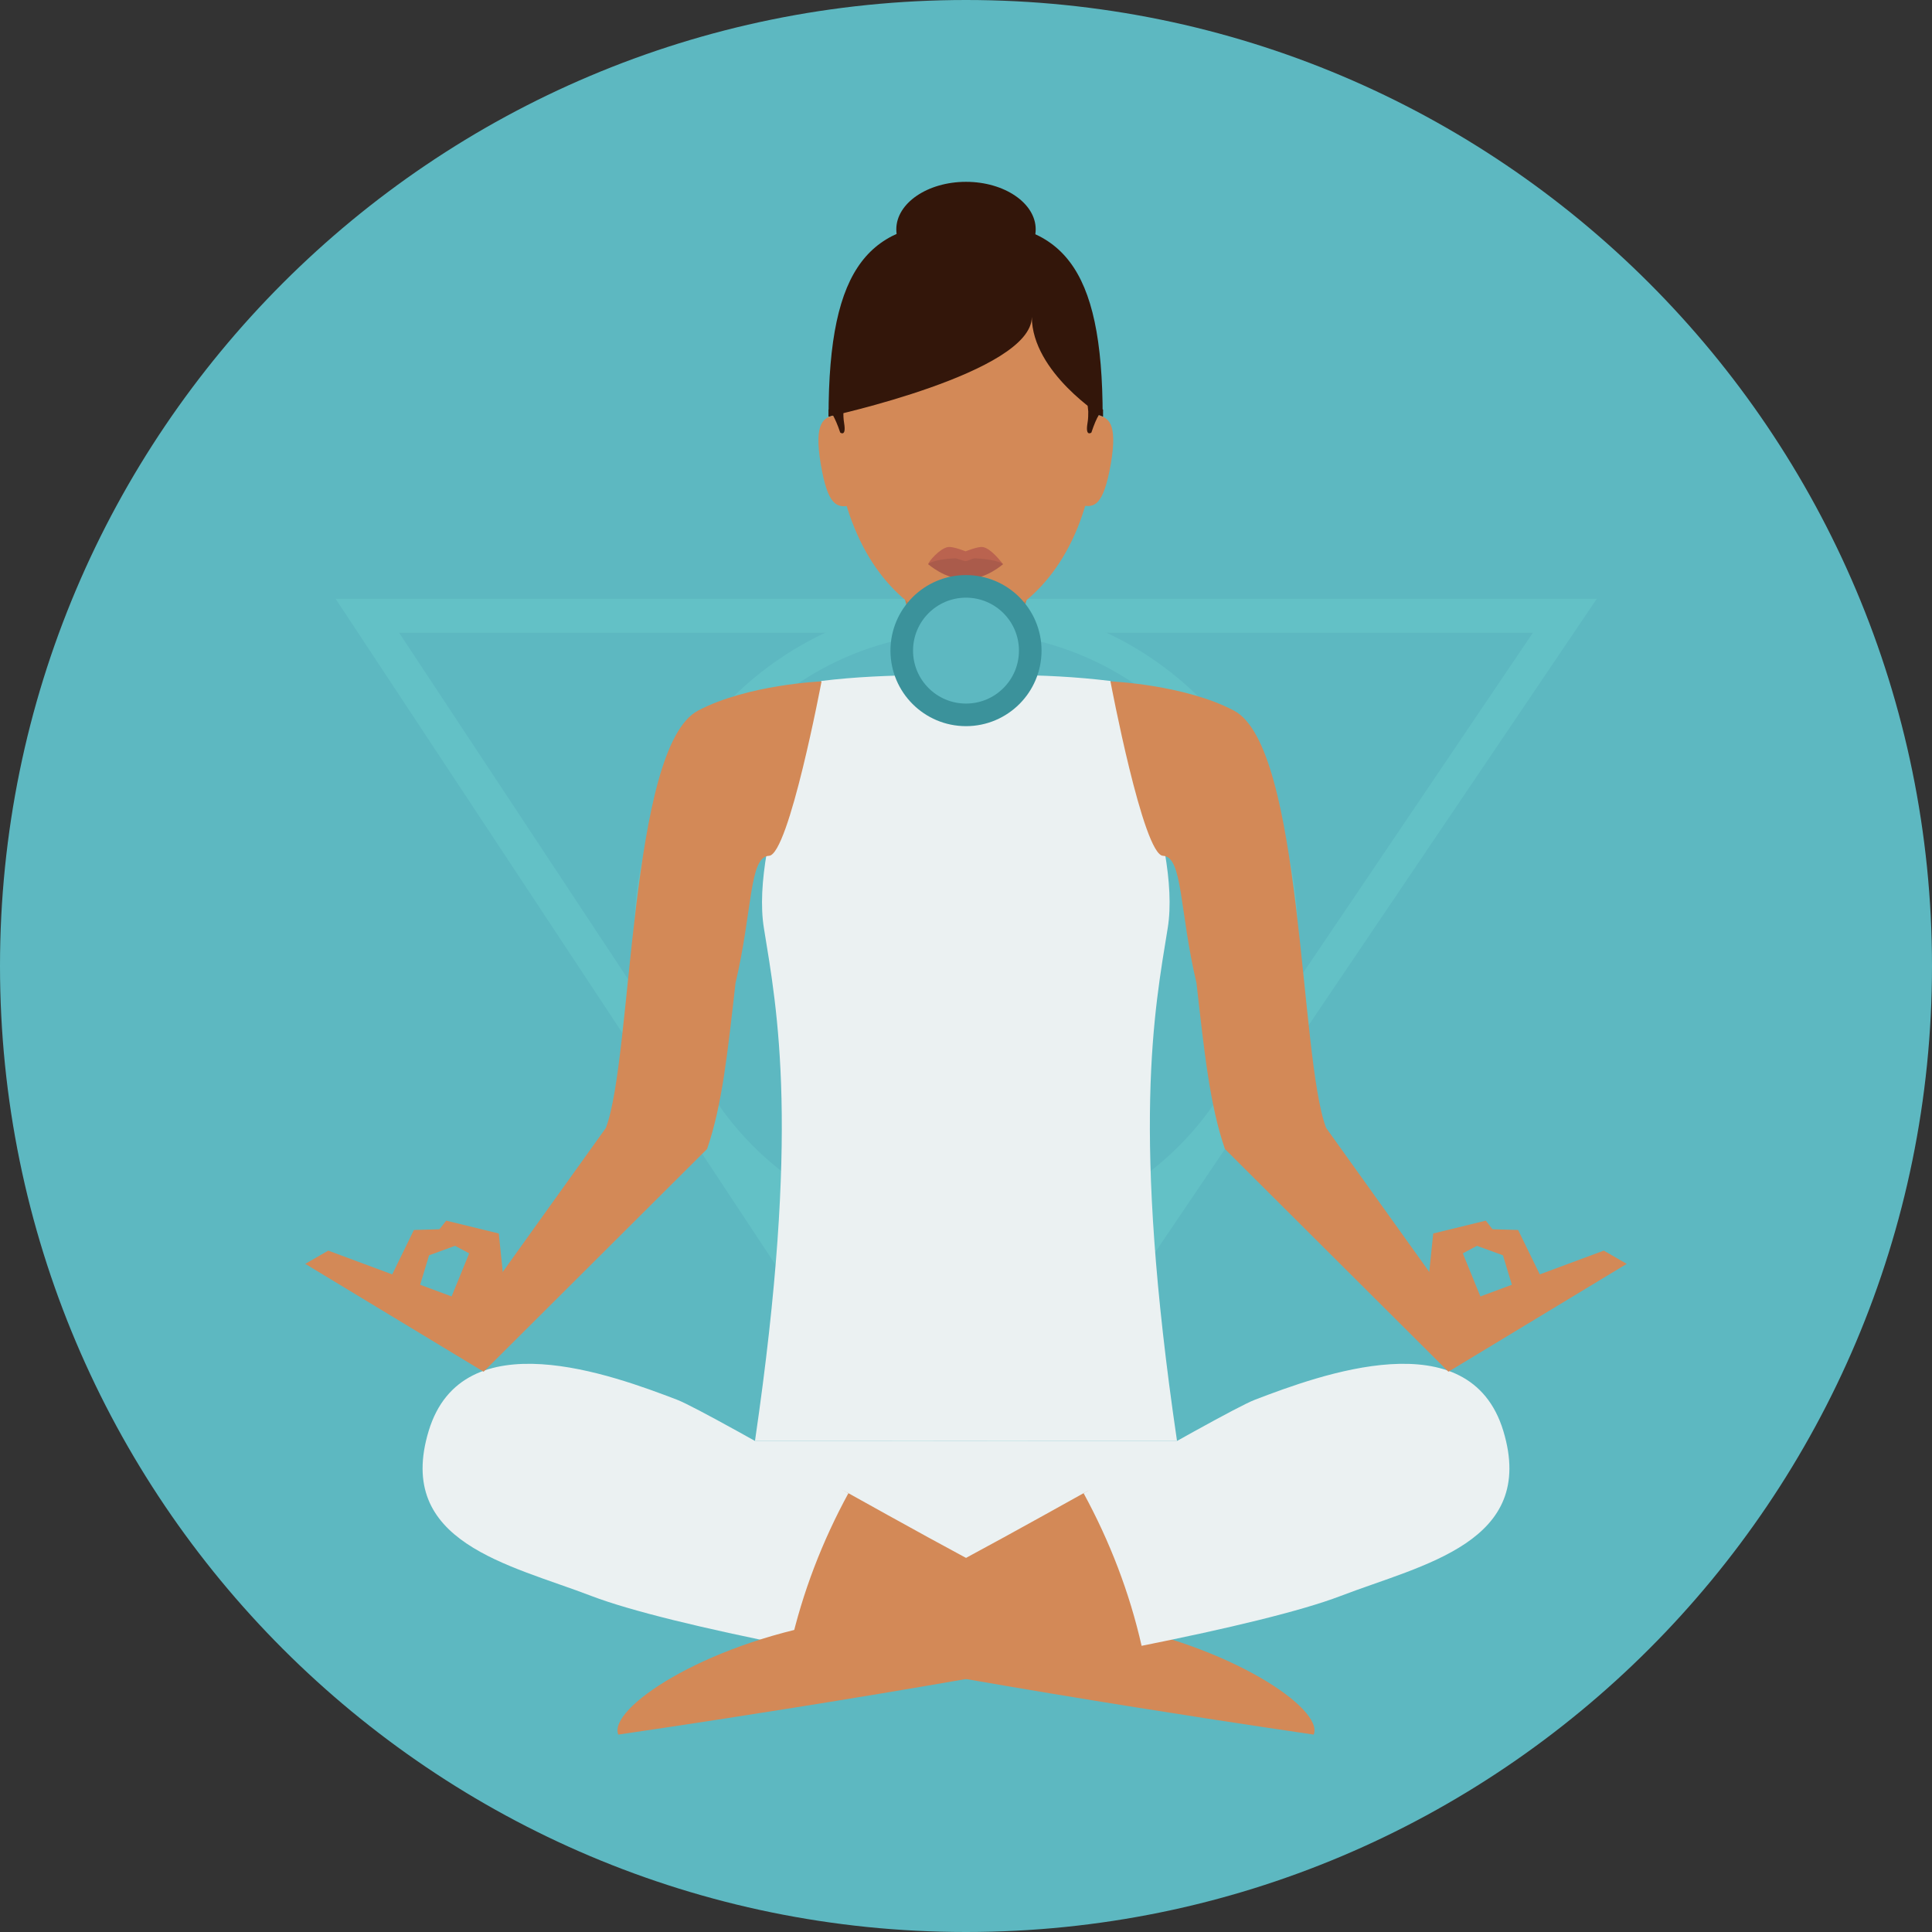 <?xml version="1.0" encoding="iso-8859-1"?>
<!-- Generator: Adobe Illustrator 19.0.0, SVG Export Plug-In . SVG Version: 6.00 Build 0)  -->
<svg version="1.1" id="Layer_1" xmlns="http://www.w3.org/2000/svg" xmlns:xlink="http://www.w3.org/1999/xlink" x="0px" y="0px"
	 viewBox="0 0 496.2 496.2" style="enable-background:new 0 0 496.2 496.2;" xml:space="preserve">
<rect x="0" y="0" width="496.2" height="496.2" fill="#333333" stroke="none"/>
<path style="fill:#5DB8C1;" d="M0,248.1C0,111.1,111.1,0,248.1,0s248.1,111.1,248.1,248.1S385.1,496.2,248.1,496.2S0,385.1,0,248.1z
	"/>
<g>
	<path style="fill:#63C1C6;" d="M246.3,396.2L86.2,153.8h323.9L246.3,396.2z M102.5,162.5l144,217.9l147.2-217.9H102.5z"/>
	<path style="fill:#63C1C6;" d="M248.1,154.5c-47.1,0-85.2,38.1-85.2,85.2s38.2,85.2,85.2,85.2c47.1,0,85.2-38.2,85.2-85.2
		C333.3,192.6,295.1,154.5,248.1,154.5z M248.1,317c-42.7,0-77.3-34.6-77.3-77.3s34.6-77.3,77.3-77.3s77.3,34.6,77.3,77.3
		S290.8,317,248.1,317z"/>
</g>
<polygon style="fill:#EBF1F2;" points="193.9,370.1 196.2,390.4 248.1,403.4 299.9,390.4 302.3,370.1 "/>
<path style="fill:#D38957;" d="M217.9,383.5c26.9,15,57.4,31.8,65.2,33.2c32.8,5.8,57,22.2,54.3,28.8c0,0-77.6-11.2-134.5-22.7
	C180.9,418.4,197,371.9,217.9,383.5z"/>
<path style="fill:#EBF1F2;" d="M217.9,383.5c-20.9-11.7-39.6-22.3-44-24c-16.5-6.3-55.1-20.7-63.8,8s20.7,34.3,41.8,42.4
	c10.2,3.9,29.1,8.4,51.1,12.8C206.1,409,211.2,395.8,217.9,383.5z"/>
<path style="fill:#D38957;" d="M278.3,383.5c-26.9,15-57.4,31.8-65.2,33.2c-32.8,5.8-57,22.2-54.3,28.8c0,0,77.6-11.2,134.5-22.7
	C315.2,418.4,299.1,371.9,278.3,383.5z"/>
<g>
	<path style="fill:#EBF1F2;" d="M278.3,383.5c20.9-11.7,39.6-22.3,44-24c16.5-6.3,55.1-20.7,63.8,8c8.7,28.7-20.7,34.3-41.8,42.4
		c-10.2,3.9-29.1,8.4-51.1,12.8C290.1,409,285,395.8,278.3,383.5z"/>
	<path style="fill:#EBF1F2;" d="M299.9,238.4c3.7-22.5-14.7-63.5-14.7-63.5c-8.9-1.1-17.9-1.5-24.9-1.5h-24.6
		c-7,0.1-16,0.4-24.8,1.5c0,0-18.4,41-14.7,63.5c3.4,21,9.4,51.7-2.3,131.7h54.2l0,0h54.2C290.5,290.1,296.5,259.4,299.9,238.4z"/>
</g>
<g>
	<path style="fill:#D38957;" d="M124.2,352.3l-45.8-27.7l5.9-3.4l38.5,14.3l32.8-45.8c6.9-18,5.9-97.9,23.7-107.2
		C192,175.8,211,175,211,175s-8.4,44.6-13.5,44.8s-4.2,14.1-8.6,32.7c-2,17.6-3.4,31.3-7.3,42.6L124.2,352.3z"/>
	<polygon style="fill:#D38957;" points="130.2,337 115,335.4 120.5,321.9 111.7,317.2 114.6,313.5 128.1,316.8 	"/>
	<polygon style="fill:#D38957;" points="98.2,332.5 106.8,333.6 110.2,322.4 117.6,319.7 116.7,315.6 106.3,315.9 	"/>
	<path style="fill:#D38957;" d="M372,352.3l45.8-27.7l-5.9-3.4l-38.5,14.3l-32.8-45.8c-6.9-18-5.9-97.9-23.7-107.2
		c-12.7-6.7-31.7-7.5-31.7-7.5s8.4,44.6,13.5,44.8c5.1,0.2,4.2,14.1,8.6,32.7c2,17.6,3.4,31.3,7.3,42.6L372,352.3z"/>
	<polygon style="fill:#D38957;" points="366,337 381.2,335.4 375.7,321.9 384.5,317.2 381.6,313.5 368.1,316.8 	"/>
	<polygon style="fill:#D38957;" points="398,332.5 389.4,333.6 386,322.4 378.6,319.7 379.5,315.6 389.9,315.9 	"/>
</g>
<path style="fill:#C18053;" d="M264.6,150.9h-33.1c5.2,15.6,0.4,22.7,0.4,22.7s1,10.2,16.2,10.2s16.1-10.2,16.1-10.2
	S259.4,166.4,264.6,150.9z"/>
<path style="fill:#D38957;" d="M282,105.3c0-39.3-15.2-48.4-33.9-48.4s-34,9-34,48.4c0,13.3,2.4,23.7,6,31.8
	c7.8,17.7,21.4,23.9,28,23.9s20.2-6.2,28-23.9C279.6,129.1,282,118.7,282,105.3z"/>
<path style="fill:#BA634F;" d="M257.6,144.9c0,0-4.3,2.2-9.6,2.2c-5.3,0-9.6-2.2-9.6-2.2c0-0.6,3-4.1,5.1-4.4
	c1.3-0.2,4.5,1.1,4.5,1.1s3.2-1.3,4.4-1.1C254.6,140.8,257.6,144.9,257.6,144.9z"/>
<path style="fill:#AA5B4B;" d="M257.6,144.9c0,0-4.3,3.9-9.6,3.9c-5.3,0-9.6-3.9-9.6-3.9s1-1.2,6.6-1.5c0.9-0.1,2.2,0.7,3,0.7
	c0.7,0,1.8-0.8,2.6-0.7C256.5,143.7,257.6,144.9,257.6,144.9z"/>
<g>
	<path style="fill:#33160A;" d="M230.2,58.9c0-6.7,8-12.2,17.9-12.2S266,52.2,266,58.9s-8,12.2-17.9,12.2S230.2,65.7,230.2,58.9z"/>
	<path style="fill:#33160A;" d="M283.2,107c0-39.3-10.8-50-35.2-50s-35.2,10.7-35.2,50c0,0,52.2-11.3,52.2-25.6
		C265.1,95.7,283.2,107,283.2,107z"/>
</g>
<g>
	<path style="fill:#D38957;" d="M210.8,119.2c1.8,10.7,4.1,11.2,7.4,10.7l-3.5-23.3C211.5,107.1,209,108.5,210.8,119.2z"/>
	<path style="fill:#D38957;" d="M281.4,106.5l-3.5,23.3c3.2,0.6,5.5,0.1,7.4-10.7C287.1,108.5,284.7,107.1,281.4,106.5z"/>
</g>
<g>
	<path style="fill:#33160A;" d="M216.8,108.7c-0.2-1.2-0.2-2.2-0.2-3c0-1.2,0.2-2,0.2-2l-4,1.5c0,0.6,0,1.2,0,1.8
		c0,0,0.4-0.1,1.2-0.4h-0.1c0.5,0.9,1.2,2.4,1.9,4.5C215.8,111.1,217.4,112.3,216.8,108.7z"/>
	<path style="fill:#33160A;" d="M279.5,105.7c0,0.8,0,1.9-0.2,3c-0.6,3.6,1,2.4,1,2.4c0.7-2.1,1.3-3.5,1.9-4.5
		c0.7,0.2,1.1,0.4,1.1,0.4c0-0.6,0-1.2,0-1.8l-4-1.5C279.3,103.7,279.4,104.5,279.5,105.7"/>
</g>
<circle style="fill:#3B929B;" cx="248.1" cy="167.1" r="19.4"/>
<circle style="fill:#5DB8C1;" cx="248.1" cy="167.1" r="13.6"/>
<g>
</g>
<g>
</g>
<g>
</g>
<g>
</g>
<g>
</g>
<g>
</g>
<g>
</g>
<g>
</g>
<g>
</g>
<g>
</g>
<g>
</g>
<g>
</g>
<g>
</g>
<g>
</g>
<g>
</g>
</svg>
